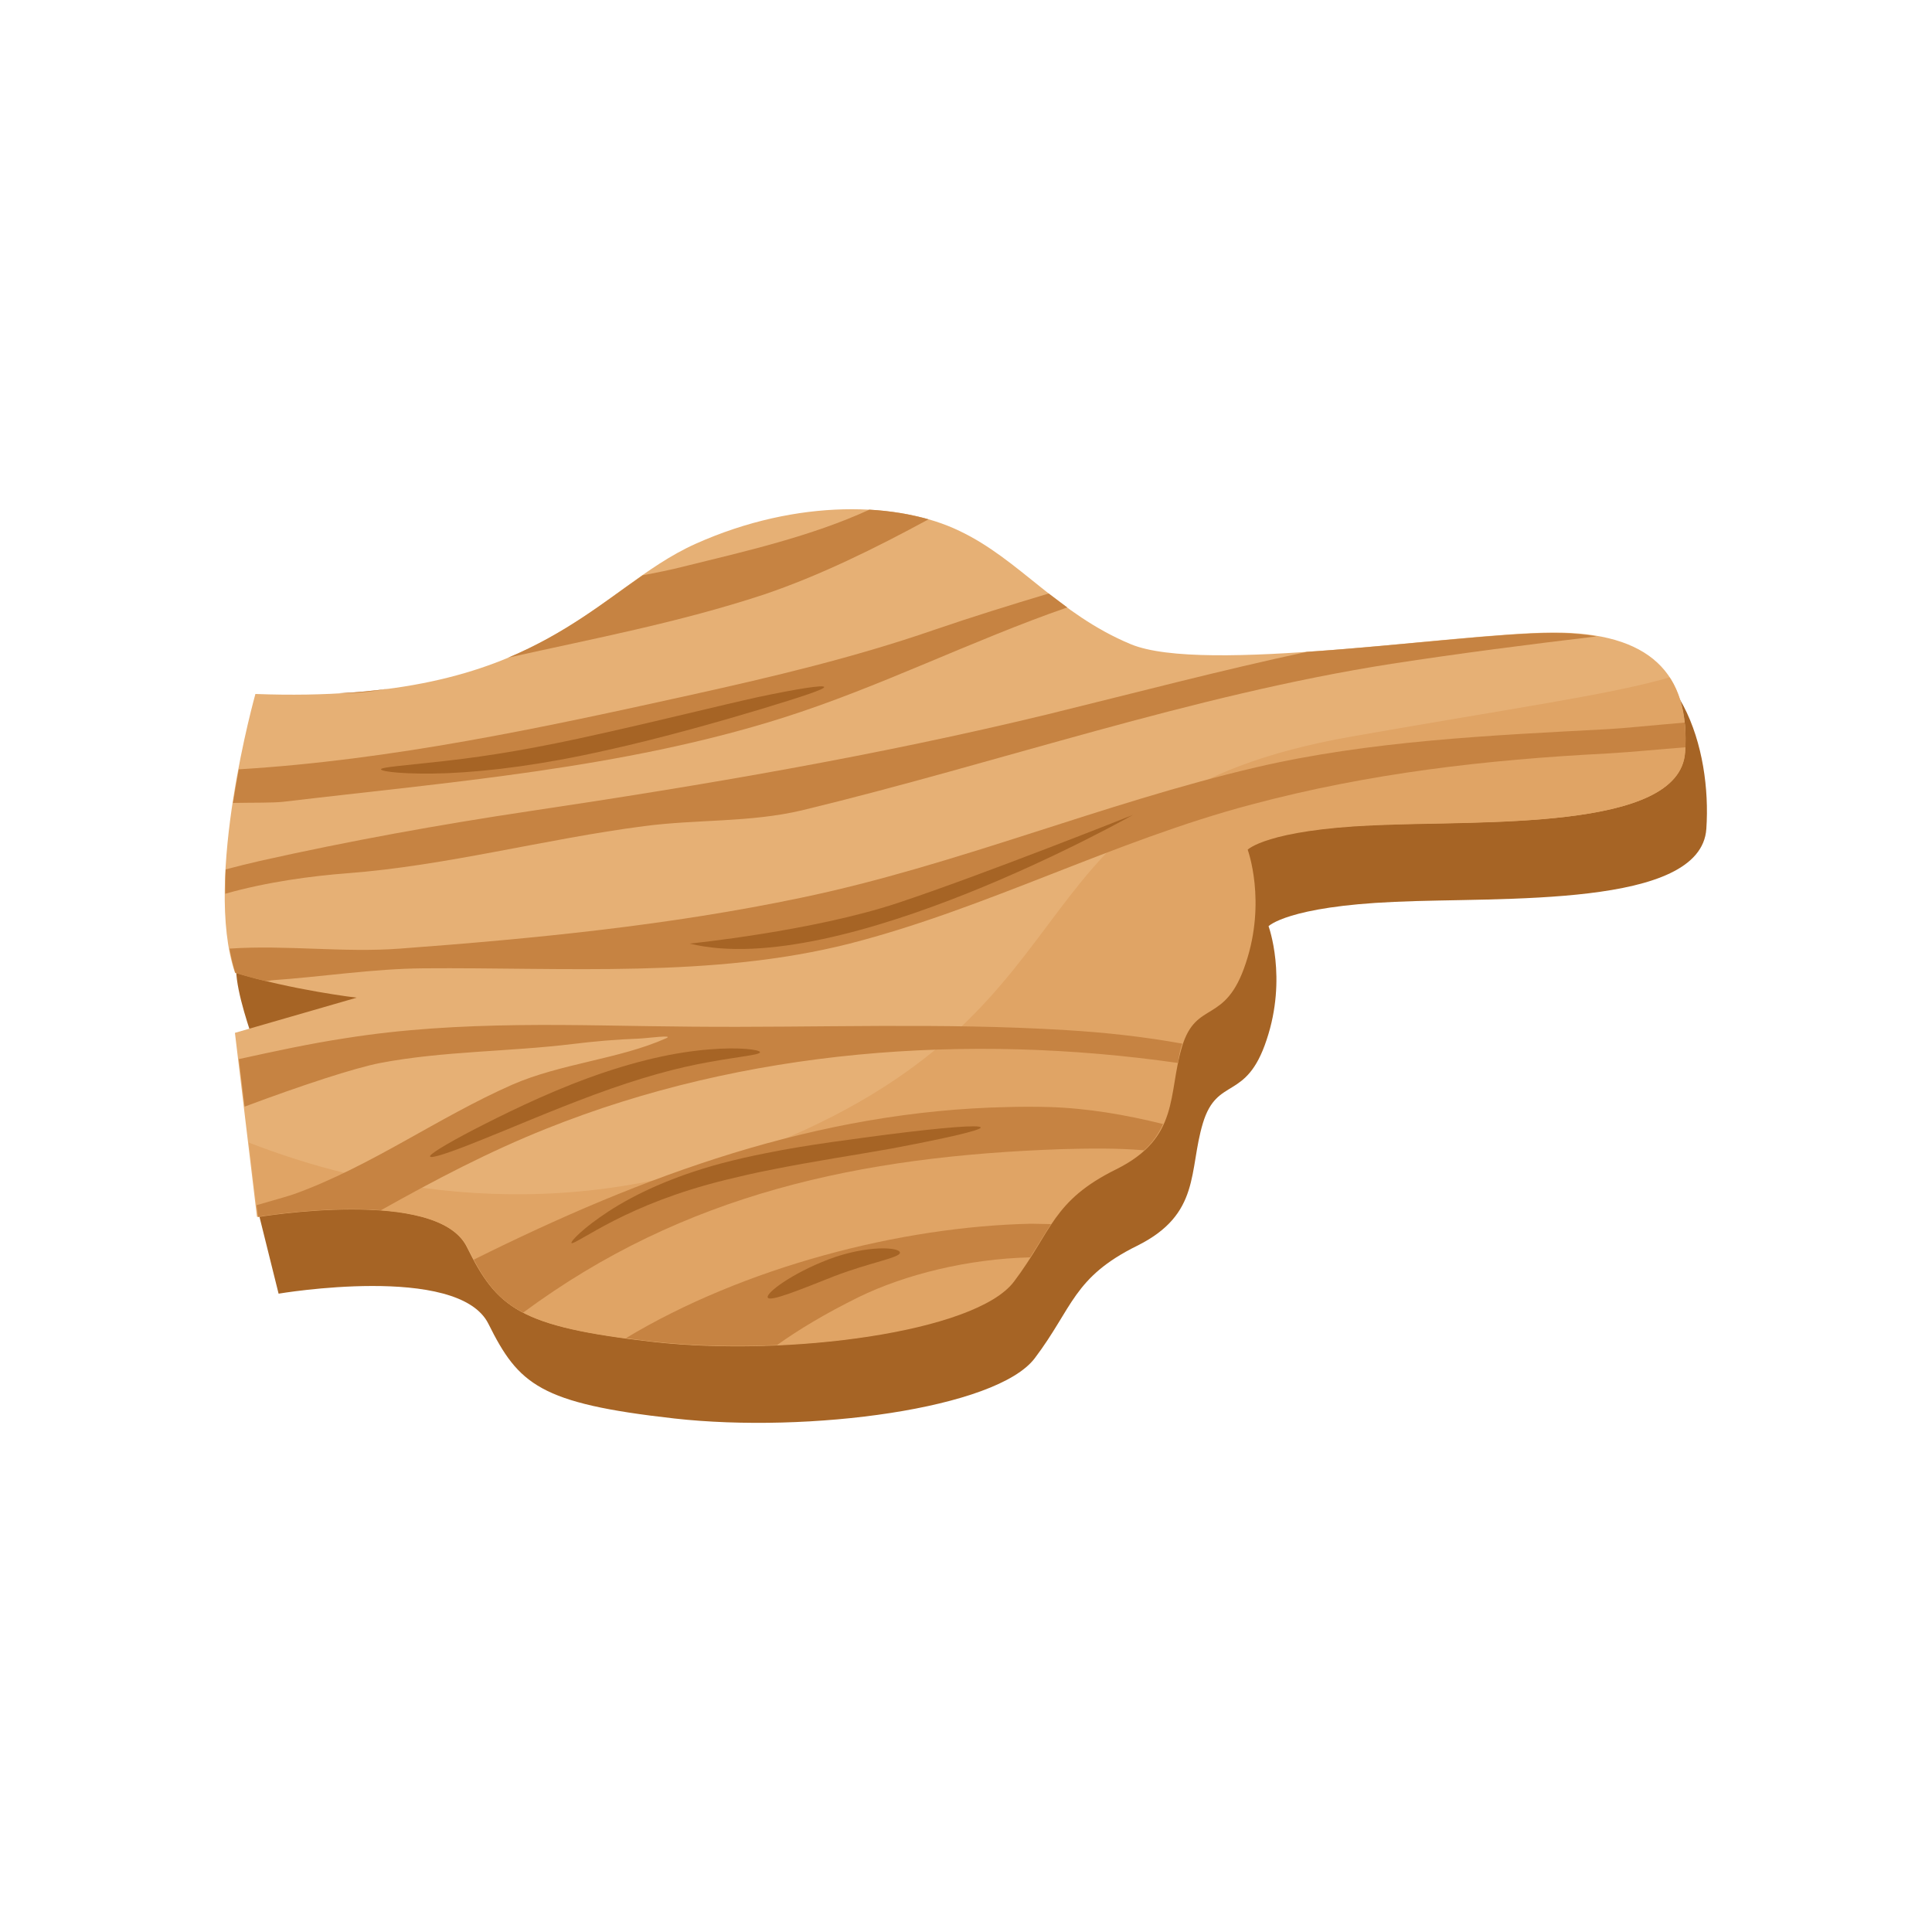 <?xml version="1.0" encoding="utf-8"?>
<!-- Generator: Adobe Illustrator 26.4.1, SVG Export Plug-In . SVG Version: 6.00 Build 0)  -->
<svg version="1.1" id="Layer_1" xmlns="http://www.w3.org/2000/svg" xmlns:xlink="http://www.w3.org/1999/xlink" x="0px" y="0px"
	 width="500px" height="500px" viewBox="0 0 500 500" enable-background="new 0 0 500 500" xml:space="preserve">
<g id="g118">
	<g>
		<path fill="#A66425" d="M441.6,214.5c1.4-20.5-6.6-48.2-31.6-48.1c-25,0.1-93,28.1-111.9,20.2c-18.9-7.9-28.7-21.9-44.3-29.3
			c-15.5-7.5-41.8-8.5-68.2,3.3c-26.4,11.8-39.5,41.7-114,38.9c0,0-11.2,26.9-10.5,51.5c0.2,6.3,3.6,15.7,5.2,20.6
			c14.6,4.5,31.5,6.5,31.5,6.5l-30.7,36.6l5,20.1c0,0,46.5-7.9,54.3,7.8c7.8,15.7,13.3,20.6,48.1,24.5c34.8,3.9,83.4-2.5,93.3-15.6
			c9.9-13.1,9.9-20.9,26.5-29.1c16.5-8.2,13.3-19.4,17-31.7c3.7-12.3,11.2-5.5,16.5-21.6c5.4-16.1,0.5-29.4,0.5-29.4
			s4.9-5.1,32.6-6.3C388.6,232.1,440.2,235.1,441.6,214.5z"/>
	</g>
	<g>
		<path fill="#E6B075" d="M436.1,194.7c1.4-20.5-9.2-31.1-34.2-31c-25,0.1-90.4,10.9-109.3,3c-18.9-7.9-28.7-21.9-44.3-29.3
			c-15.5-7.5-41.8-8.5-68.2,3.3c-26.4,11.8-39.5,41.7-114,38.9c0,0-13.5,47.9-5.3,72.1c14.6,4.5,31.5,6.5,31.5,6.5l-31.5,9.1
			l5.7,47.6c0,0,46.5-7.9,54.3,7.8c7.8,15.7,13.3,20.6,48.1,24.5c34.8,3.9,83.4-2.5,93.3-15.6c9.9-13.1,9.9-20.9,26.5-29.1
			c16.5-8.2,13.3-19.4,17-31.7c3.7-12.3,11.2-5.5,16.5-21.6c5.4-16.1,0.5-29.4,0.5-29.4s4.9-5.1,32.6-6.3
			C383.1,212.3,434.7,215.2,436.1,194.7z"/>
	</g>
	<g>
		<path fill="#E0A465" d="M436.1,194.7c0.5-8-0.8-14.5-4-19.4c-15.4,4.5-40.2,7.9-82.2,15.3c-91.1,15.9-61.3,68.9-149.6,105.3
			c-55.4,22.8-105.9,11.5-135.9-0.2l2.3,19.3c0,0,46.5-7.9,54.3,7.8c7.8,15.7,13.3,20.6,48.1,24.5c34.8,3.9,83.4-2.5,93.3-15.6
			c9.9-13.1,9.9-20.9,26.5-29.1c16.5-8.2,13.3-19.4,17-31.7c3.7-12.3,11.2-5.5,16.5-21.6c5.4-16.1,0.5-29.4,0.5-29.4
			s4.9-5.1,32.6-6.3C383.1,212.3,434.7,215.2,436.1,194.7z"/>
	</g>
	<g>
		<path fill="#C68342" d="M58.3,231.3c10.9-3.1,22.5-4.6,31.5-5.3c25.5-1.9,51.4-8.9,76.9-12.2c13.7-1.8,27.4-0.9,40.9-4.1
			c50.9-12.3,100.7-29.8,152.5-37.9c17.5-2.7,35.4-5,53.1-7.1c-3.4-0.6-7.1-0.9-11.3-0.9c-13.8,0-39.8,3.3-63.7,4.9
			c-22.4,4.8-44.4,10.6-67.2,16.2c-44.2,10.7-88.9,18.3-133.8,25c-23.4,3.5-46.7,7.7-69.9,12.9c-3,0.7-5.9,1.4-8.9,2.2
			C58.3,227.1,58.3,229.2,58.3,231.3z"/>
	</g>
	<g>
		<path fill="#C68342" d="M240.3,134.4c-4.6-1.3-9.8-2.2-15.3-2.5c-15,6.9-32.2,10.8-48,14.7c-3.5,0.9-7.1,1.6-10.7,2.3
			c-9.8,6.8-19.8,15-34.8,21.3c22.4-5,44.2-9.1,66.1-16.3C212.1,149,226.5,141.9,240.3,134.4z"/>
	</g>
	<g>
		<path fill="#C68342" d="M87.7,179.4c0.8,0,1.5,0,2.3,0c3.5-0.1,7-0.5,10.6-1.2C96.6,178.8,92.3,179.2,87.7,179.4z"/>
	</g>
	<g>
		<path fill="#C68342" d="M60.3,207.8c5.3-0.1,10.2,0,13-0.3c42.9-5.1,87.8-8.6,129.2-21.7c25-7.9,48.9-20,73.7-28.6
			c-1.6-1.2-3.2-2.4-4.8-3.6c-10,3-20,6.1-29.9,9.5c-20.6,7.1-41.3,12-62.5,16.7c-38.9,8.6-77.6,16.9-117.2,19.3
			C61.3,201.9,60.8,204.7,60.3,207.8z"/>
	</g>
	<g>
		<path fill="#C68342" d="M296.1,297.7c2.3-2.1,3.8-4.4,4.9-6.8c-9.7-2.4-19.5-4.1-29.5-4.4c-3.6-0.1-7.1-0.1-10.6,0
			c-49.4,1-94.5,17.7-138.3,39.5c3.3,6.2,6.7,10.6,12.8,13.7c41.6-30.8,87.3-40.5,139.3-42.3C282,297.2,289.1,297.1,296.1,297.7z"/>
	</g>
	<g>
		<path fill="#C68342" d="M305.7,270.9c0.1-0.3,0.2-0.5,0.3-0.8c-9.9-1.8-20-2.9-30-3.5c-32.3-2-64.7-0.6-97-0.9
			c-15.1-0.1-30-0.6-44.9-0.4c-14.9,0.2-29.8,1-44.8,3.4c-9.2,1.4-18.4,3.4-27.5,5.4l1.5,12.3c14.7-5.5,28.4-10,35.1-11.3
			c16.2-3.1,33.3-2.9,49.7-4.9c5.7-0.7,11.4-1.2,17.1-1.4c2.4-0.1,9.4-1.1,7.2-0.1c-12.1,5.4-27.2,6.5-39.8,12
			c-19.3,8.5-36.5,21.1-56.4,28.3c-1,0.4-6.4,1.9-9.8,2.9l0.4,3c0,0,16.7-2.8,31.8-1.7c13.9-7.8,28-15.2,42.8-21.1
			c51.4-20.6,109-24.8,163.5-17C305,273.7,305.3,272.3,305.7,270.9z"/>
	</g>
	<g>
		<path fill="#C68342" d="M416,195c6.8-0.4,13.5-1.1,20.2-1.6c0.1-2.2,0-4.4-0.2-6.4c-8.3,0.7-16,1.5-19.8,1.7
			c-30.2,1.6-61.7,3-91.2,9.9c-39.7,9.3-77.7,25.4-117.5,33.7c-34.3,7.2-69.1,10.6-104,13.2c-14.5,1.1-29.5-1-44.1,0
			c0.4,2.2,0.9,4.3,1.5,6.3c2.6,0.8,5.2,1.5,7.8,2.1c0.5,0,1.1-0.1,1.6-0.2c13.1-0.9,26.2-3,39.3-3.1c36.2-0.3,74.9,2.6,110.3-6.4
			c35.5-9.1,68.4-26.6,104-36C354.3,200.1,384.6,196.6,416,195z"/>
	</g>
	<g>
		<path fill="#C68342" d="M169,347.2c10,1.1,21.1,1.4,32.1,0.9c5.6-4,12.4-8.1,21.1-12.4c12.1-5.9,28.3-9.9,44.4-10.3
			c2-3.1,3.7-6,5.4-8.6c-1.7,0-3.4-0.1-5.1-0.1C233,317.4,192.4,328,162,346.3C164.3,346.6,166.4,346.9,169,347.2z"/>
	</g>
	<g>
		<path fill="#A66425" d="M232.3,233.7c-22,7.3-53.8,10.5-53.8,10.5c38.9,9.6,114.7-33.3,114.7-33.3S254.3,226.4,232.3,233.7z"/>
	</g>
	<g>
		<path fill="#A66425" d="M115.8,200.1c11.2-0.5,24.6-2.2,41-5.9c15-3.3,30.9-7.9,40.2-10.7c10.2-3.1,16.4-5.1,16.3-5.7
			c-0.1-0.6-6.7,0.4-17.1,2.6c-10.4,2.3-24.7,5.9-40.4,9.4c-16.8,3.8-28.8,5.8-40.3,7.1c-10.4,1.2-16.9,1.6-16.9,2.2
			C98.6,199.7,105.1,200.5,115.8,200.1z"/>
	</g>
	<g>
		<path fill="#A66425" d="M187.6,305.4c3.7-0.9,7.5-1.8,11.6-2.6c11.4-2.3,22.3-3.9,31.2-5.5c14.4-2.7,23.5-4.8,23.4-5.5
			c-0.1-0.8-9.8,0-24,1.8c-8.1,1.1-20.6,2.6-31.4,4.8c-4.1,0.8-8,1.7-11.8,2.7c-12.6,3.4-22.2,7.9-29.1,12.4
			c-6.6,4.3-9.9,7.8-9.6,8.2c0.3,0.4,4.2-2.3,11-5.8C166,312.3,175.1,308.5,187.6,305.4z"/>
	</g>
	<g>
		<path fill="#A66425" d="M216.1,330.2c9.2-3.5,16.8-4.7,16.8-6c0-1.5-8.6-2-18.4,1.7c-9.7,3.7-16.4,8.8-15.8,9.9
			C199.2,337,207,333.8,216.1,330.2z"/>
	</g>
	<g>
		<path fill="#A66425" d="M153.8,283.3c12.2-4.5,21.5-7,30-8.5c7.8-1.4,12.9-1.8,12.9-2.5c0-0.6-5.1-1.4-13.3-0.7
			c-8.6,0.7-18.9,2.9-31.2,7.4c-11.5,4.2-22.5,9.7-29.5,13.3c-7.3,3.8-11.7,6.5-11.4,7c0.3,0.6,5.1-1,12.8-4.1
			C131.7,292.2,142.2,287.6,153.8,283.3z"/>
	</g>
</g>
</svg>
